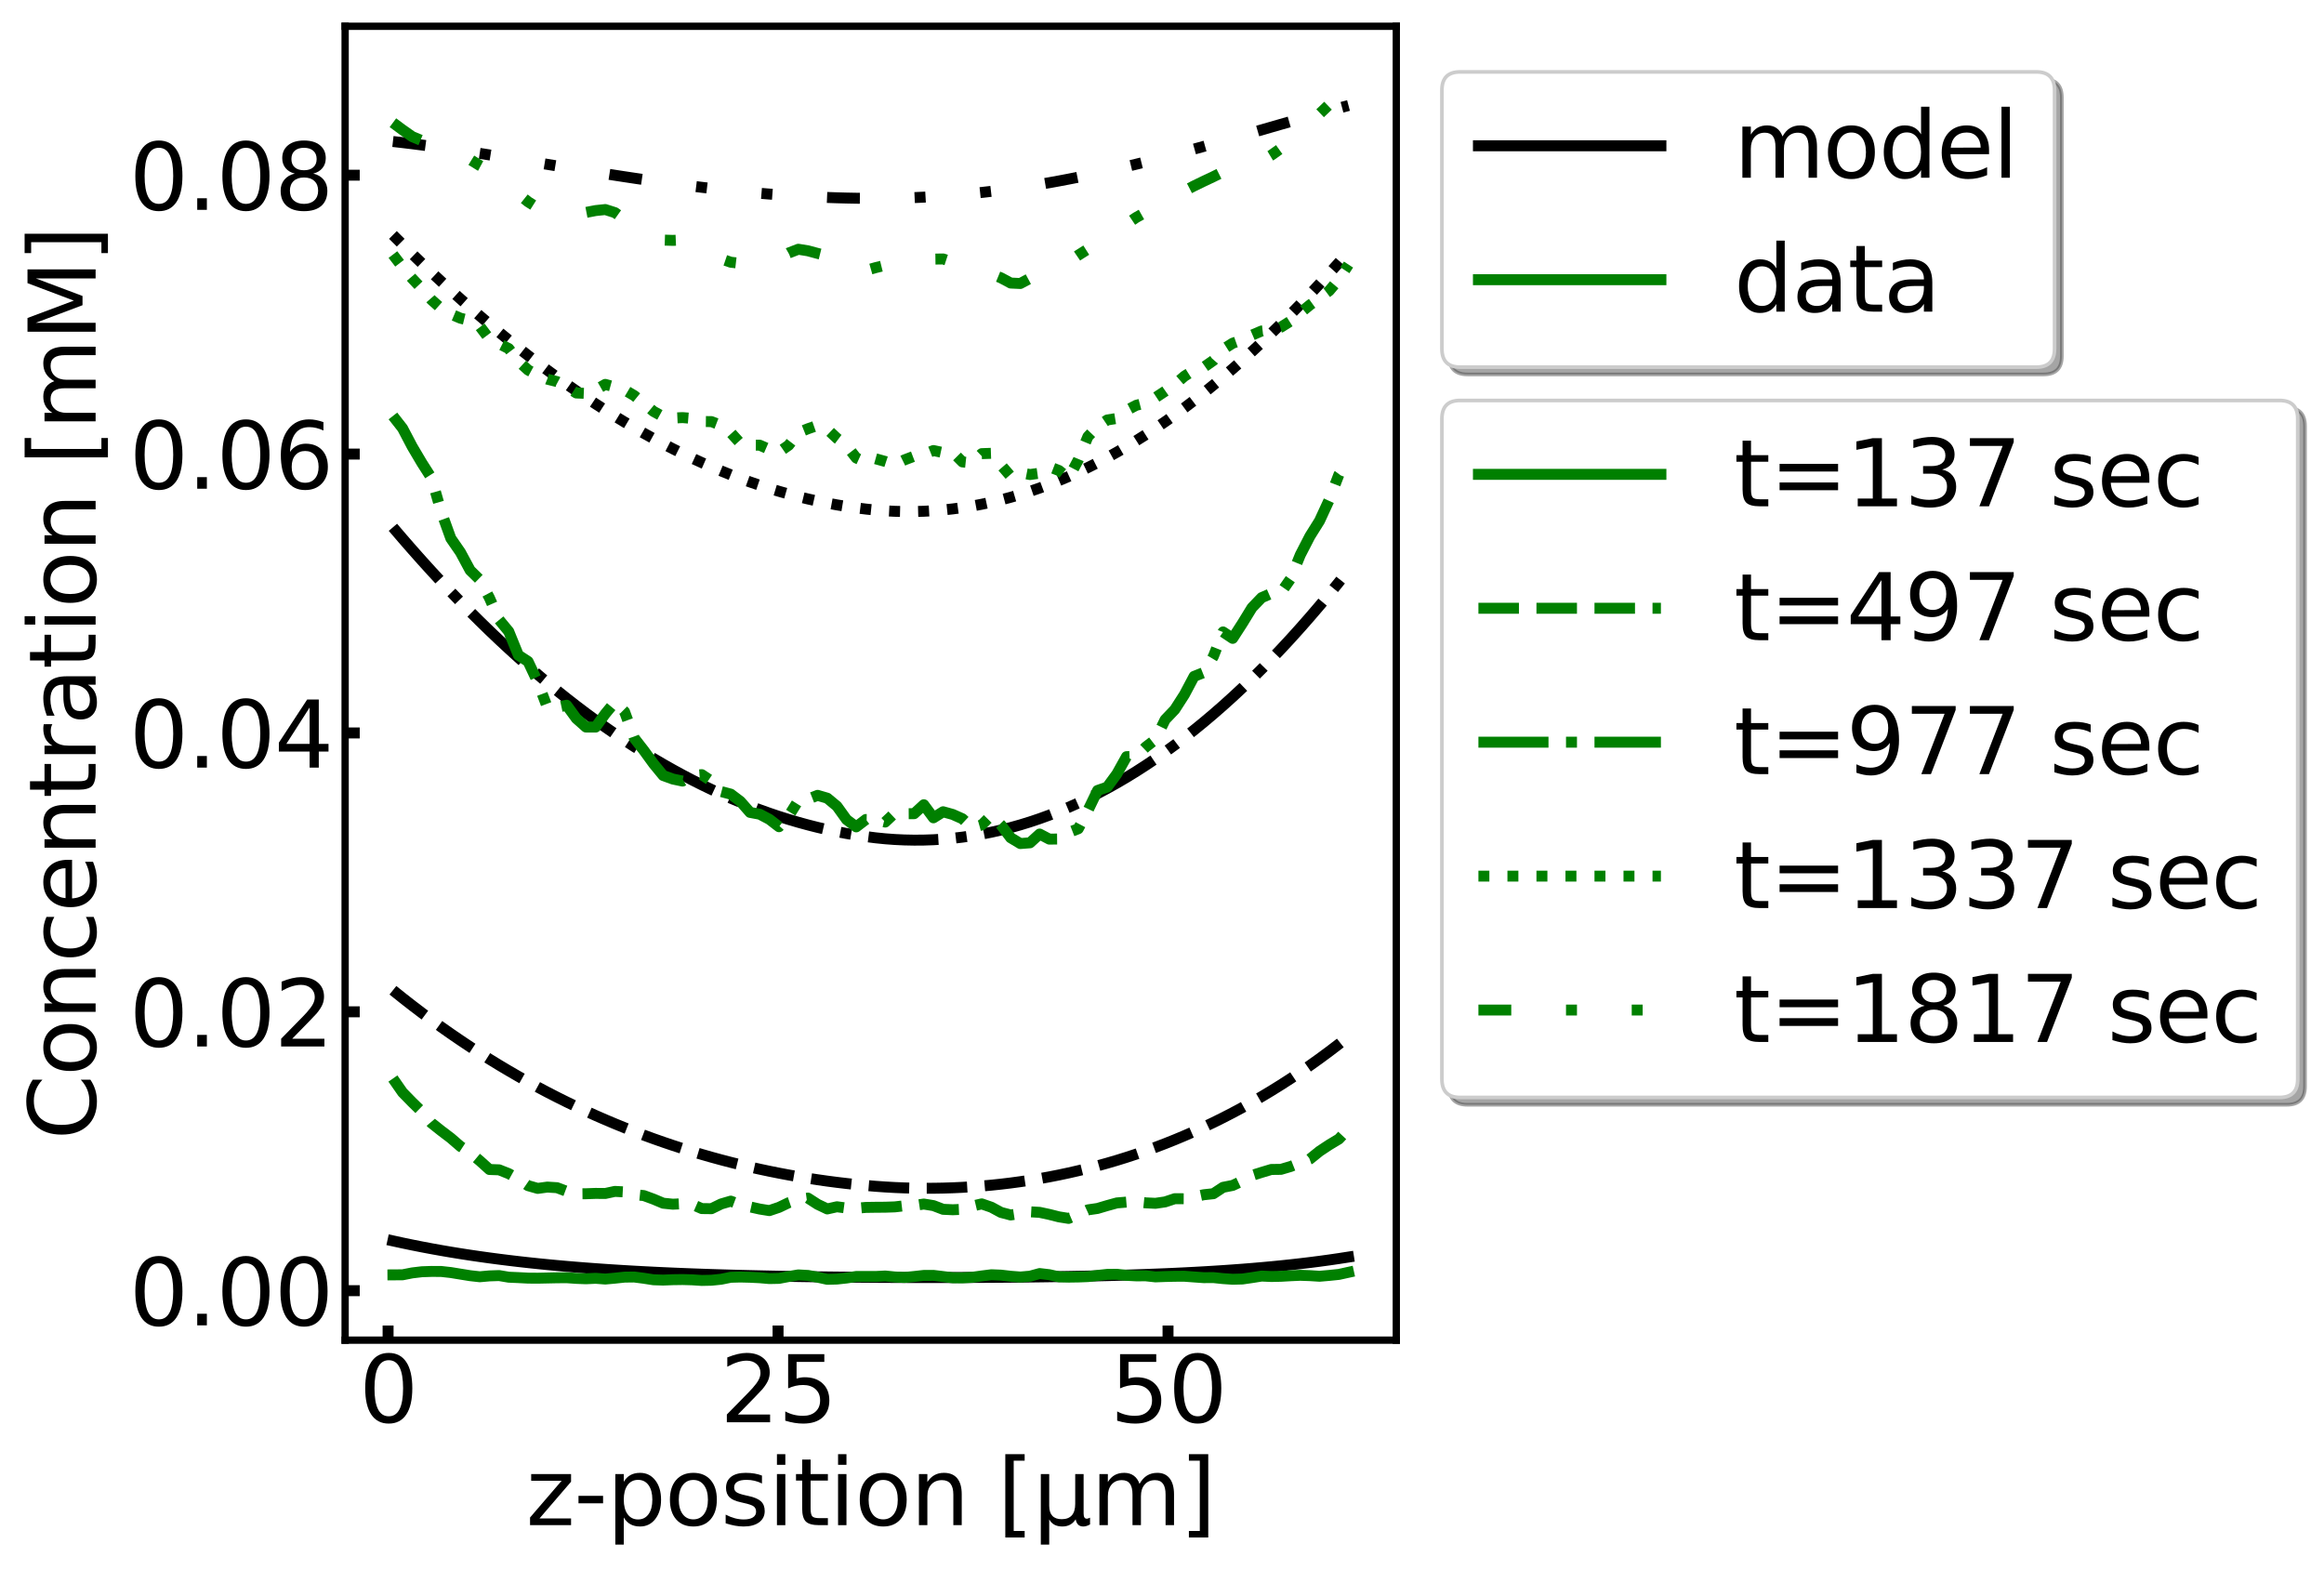 <?xml version="1.0" encoding="utf-8" standalone="no"?>
<!DOCTYPE svg PUBLIC "-//W3C//DTD SVG 1.1//EN"
  "http://www.w3.org/Graphics/SVG/1.1/DTD/svg11.dtd">
<svg xmlns:xlink="http://www.w3.org/1999/xlink" width="636.732pt" height="430.291pt" viewBox="0 0 636.732 430.291" xmlns="http://www.w3.org/2000/svg" version="1.1">
 <defs>
  <style type="text/css">*{stroke-linejoin: round; stroke-linecap: butt}</style>
 </defs>
 <g id="figure_1">
  <g id="patch_1">
   <path d="M 0 430.291 
L 636.732 430.291 
L 636.732 -0 
L 0 -0 
z
" style="fill: #ffffff"/>
  </g>
  <g id="axes_1">
   <g id="patch_2">
    <path d="M 94.559 367.2 
L 382.559 367.2 
L 382.559 7.2 
L 94.559 7.2 
z
" style="fill: #ffffff"/>
   </g>
   <g id="matplotlib.axis_1">
    <g id="xtick_1">
     <g id="line2d_1">
      <defs>
       <path id="m55964e51a4" d="M 0 0 
L 0 -4 
" style="stroke: #000000; stroke-width: 3"/>
      </defs>
      <g>
       <use xlink:href="#m55964e51a4" x="106.328" y="367.2" style="stroke: #000000; stroke-width: 3"/>
      </g>
     </g>
     <g id="text_1">
      <!-- 0 -->
      <g transform="translate(98.375 389.696)scale(0.25 -0.25)">
       <defs>
        <path id="DejaVuSans-30" d="M 2034 4250 
Q 1547 4250 1301 3770 
Q 1056 3291 1056 2328 
Q 1056 1369 1301 889 
Q 1547 409 2034 409 
Q 2525 409 2770 889 
Q 3016 1369 3016 2328 
Q 3016 3291 2770 3770 
Q 2525 4250 2034 4250 
z
M 2034 4750 
Q 2819 4750 3233 4129 
Q 3647 3509 3647 2328 
Q 3647 1150 3233 529 
Q 2819 -91 2034 -91 
Q 1250 -91 836 529 
Q 422 1150 422 2328 
Q 422 3509 836 4129 
Q 1250 4750 2034 4750 
z
" transform="scale(0.016)"/>
       </defs>
       <use xlink:href="#DejaVuSans-30"/>
      </g>
     </g>
    </g>
    <g id="xtick_2">
     <g id="line2d_2">
      <g>
       <use xlink:href="#m55964e51a4" x="213.173" y="367.2" style="stroke: #000000; stroke-width: 3"/>
      </g>
     </g>
     <g id="text_2">
      <!-- 25 -->
      <g transform="translate(197.267 389.696)scale(0.25 -0.25)">
       <defs>
        <path id="DejaVuSans-32" d="M 1228 531 
L 3431 531 
L 3431 0 
L 469 0 
L 469 531 
Q 828 903 1448 1529 
Q 2069 2156 2228 2338 
Q 2531 2678 2651 2914 
Q 2772 3150 2772 3378 
Q 2772 3750 2511 3984 
Q 2250 4219 1831 4219 
Q 1534 4219 1204 4116 
Q 875 4013 500 3803 
L 500 4441 
Q 881 4594 1212 4672 
Q 1544 4750 1819 4750 
Q 2544 4750 2975 4387 
Q 3406 4025 3406 3419 
Q 3406 3131 3298 2873 
Q 3191 2616 2906 2266 
Q 2828 2175 2409 1742 
Q 1991 1309 1228 531 
z
" transform="scale(0.016)"/>
        <path id="DejaVuSans-35" d="M 691 4666 
L 3169 4666 
L 3169 4134 
L 1269 4134 
L 1269 2991 
Q 1406 3038 1543 3061 
Q 1681 3084 1819 3084 
Q 2600 3084 3056 2656 
Q 3513 2228 3513 1497 
Q 3513 744 3044 326 
Q 2575 -91 1722 -91 
Q 1428 -91 1123 -41 
Q 819 9 494 109 
L 494 744 
Q 775 591 1075 516 
Q 1375 441 1709 441 
Q 2250 441 2565 725 
Q 2881 1009 2881 1497 
Q 2881 1984 2565 2268 
Q 2250 2553 1709 2553 
Q 1456 2553 1204 2497 
Q 953 2441 691 2322 
L 691 4666 
z
" transform="scale(0.016)"/>
       </defs>
       <use xlink:href="#DejaVuSans-32"/>
       <use xlink:href="#DejaVuSans-35" x="63.623"/>
      </g>
     </g>
    </g>
    <g id="xtick_3">
     <g id="line2d_3">
      <g>
       <use xlink:href="#m55964e51a4" x="320.018" y="367.2" style="stroke: #000000; stroke-width: 3"/>
      </g>
     </g>
     <g id="text_3">
      <!-- 50 -->
      <g transform="translate(304.112 389.696)scale(0.25 -0.25)">
       <use xlink:href="#DejaVuSans-35"/>
       <use xlink:href="#DejaVuSans-30" x="63.623"/>
      </g>
     </g>
    </g>
    <g id="text_4">
     <!-- z-position [μm] -->
     <g transform="translate(144.122 417.891)scale(0.25 -0.25)">
      <defs>
       <path id="DejaVuSans-7a" d="M 353 3500 
L 3084 3500 
L 3084 2975 
L 922 459 
L 3084 459 
L 3084 0 
L 275 0 
L 275 525 
L 2438 3041 
L 353 3041 
L 353 3500 
z
" transform="scale(0.016)"/>
       <path id="DejaVuSans-2d" d="M 313 2009 
L 1997 2009 
L 1997 1497 
L 313 1497 
L 313 2009 
z
" transform="scale(0.016)"/>
       <path id="DejaVuSans-70" d="M 1159 525 
L 1159 -1331 
L 581 -1331 
L 581 3500 
L 1159 3500 
L 1159 2969 
Q 1341 3281 1617 3432 
Q 1894 3584 2278 3584 
Q 2916 3584 3314 3078 
Q 3713 2572 3713 1747 
Q 3713 922 3314 415 
Q 2916 -91 2278 -91 
Q 1894 -91 1617 61 
Q 1341 213 1159 525 
z
M 3116 1747 
Q 3116 2381 2855 2742 
Q 2594 3103 2138 3103 
Q 1681 3103 1420 2742 
Q 1159 2381 1159 1747 
Q 1159 1113 1420 752 
Q 1681 391 2138 391 
Q 2594 391 2855 752 
Q 3116 1113 3116 1747 
z
" transform="scale(0.016)"/>
       <path id="DejaVuSans-6f" d="M 1959 3097 
Q 1497 3097 1228 2736 
Q 959 2375 959 1747 
Q 959 1119 1226 758 
Q 1494 397 1959 397 
Q 2419 397 2687 759 
Q 2956 1122 2956 1747 
Q 2956 2369 2687 2733 
Q 2419 3097 1959 3097 
z
M 1959 3584 
Q 2709 3584 3137 3096 
Q 3566 2609 3566 1747 
Q 3566 888 3137 398 
Q 2709 -91 1959 -91 
Q 1206 -91 779 398 
Q 353 888 353 1747 
Q 353 2609 779 3096 
Q 1206 3584 1959 3584 
z
" transform="scale(0.016)"/>
       <path id="DejaVuSans-73" d="M 2834 3397 
L 2834 2853 
Q 2591 2978 2328 3040 
Q 2066 3103 1784 3103 
Q 1356 3103 1142 2972 
Q 928 2841 928 2578 
Q 928 2378 1081 2264 
Q 1234 2150 1697 2047 
L 1894 2003 
Q 2506 1872 2764 1633 
Q 3022 1394 3022 966 
Q 3022 478 2636 193 
Q 2250 -91 1575 -91 
Q 1294 -91 989 -36 
Q 684 19 347 128 
L 347 722 
Q 666 556 975 473 
Q 1284 391 1588 391 
Q 1994 391 2212 530 
Q 2431 669 2431 922 
Q 2431 1156 2273 1281 
Q 2116 1406 1581 1522 
L 1381 1569 
Q 847 1681 609 1914 
Q 372 2147 372 2553 
Q 372 3047 722 3315 
Q 1072 3584 1716 3584 
Q 2034 3584 2315 3537 
Q 2597 3491 2834 3397 
z
" transform="scale(0.016)"/>
       <path id="DejaVuSans-69" d="M 603 3500 
L 1178 3500 
L 1178 0 
L 603 0 
L 603 3500 
z
M 603 4863 
L 1178 4863 
L 1178 4134 
L 603 4134 
L 603 4863 
z
" transform="scale(0.016)"/>
       <path id="DejaVuSans-74" d="M 1172 4494 
L 1172 3500 
L 2356 3500 
L 2356 3053 
L 1172 3053 
L 1172 1153 
Q 1172 725 1289 603 
Q 1406 481 1766 481 
L 2356 481 
L 2356 0 
L 1766 0 
Q 1100 0 847 248 
Q 594 497 594 1153 
L 594 3053 
L 172 3053 
L 172 3500 
L 594 3500 
L 594 4494 
L 1172 4494 
z
" transform="scale(0.016)"/>
       <path id="DejaVuSans-6e" d="M 3513 2113 
L 3513 0 
L 2938 0 
L 2938 2094 
Q 2938 2591 2744 2837 
Q 2550 3084 2163 3084 
Q 1697 3084 1428 2787 
Q 1159 2491 1159 1978 
L 1159 0 
L 581 0 
L 581 3500 
L 1159 3500 
L 1159 2956 
Q 1366 3272 1645 3428 
Q 1925 3584 2291 3584 
Q 2894 3584 3203 3211 
Q 3513 2838 3513 2113 
z
" transform="scale(0.016)"/>
       <path id="DejaVuSans-20" transform="scale(0.016)"/>
       <path id="DejaVuSans-5b" d="M 550 4863 
L 1875 4863 
L 1875 4416 
L 1125 4416 
L 1125 -397 
L 1875 -397 
L 1875 -844 
L 550 -844 
L 550 4863 
z
" transform="scale(0.016)"/>
       <path id="DejaVuSans-3bc" d="M 544 -1331 
L 544 3500 
L 1119 3500 
L 1119 1325 
Q 1119 872 1334 640 
Q 1550 409 1972 409 
Q 2434 409 2667 671 
Q 2900 934 2900 1459 
L 2900 3500 
L 3475 3500 
L 3475 806 
Q 3475 619 3529 530 
Q 3584 441 3700 441 
Q 3728 441 3778 458 
Q 3828 475 3916 513 
L 3916 50 
Q 3788 -22 3673 -56 
Q 3559 -91 3450 -91 
Q 3234 -91 3106 31 
Q 2978 153 2931 403 
Q 2775 156 2548 32 
Q 2322 -91 2016 -91 
Q 1697 -91 1473 31 
Q 1250 153 1119 397 
L 1119 -1331 
L 544 -1331 
z
" transform="scale(0.016)"/>
       <path id="DejaVuSans-6d" d="M 3328 2828 
Q 3544 3216 3844 3400 
Q 4144 3584 4550 3584 
Q 5097 3584 5394 3201 
Q 5691 2819 5691 2113 
L 5691 0 
L 5113 0 
L 5113 2094 
Q 5113 2597 4934 2840 
Q 4756 3084 4391 3084 
Q 3944 3084 3684 2787 
Q 3425 2491 3425 1978 
L 3425 0 
L 2847 0 
L 2847 2094 
Q 2847 2600 2669 2842 
Q 2491 3084 2119 3084 
Q 1678 3084 1418 2786 
Q 1159 2488 1159 1978 
L 1159 0 
L 581 0 
L 581 3500 
L 1159 3500 
L 1159 2956 
Q 1356 3278 1631 3431 
Q 1906 3584 2284 3584 
Q 2666 3584 2933 3390 
Q 3200 3197 3328 2828 
z
" transform="scale(0.016)"/>
       <path id="DejaVuSans-5d" d="M 1947 4863 
L 1947 -844 
L 622 -844 
L 622 -397 
L 1369 -397 
L 1369 4416 
L 622 4416 
L 622 4863 
L 1947 4863 
z
" transform="scale(0.016)"/>
      </defs>
      <use xlink:href="#DejaVuSans-7a"/>
      <use xlink:href="#DejaVuSans-2d" x="52.49"/>
      <use xlink:href="#DejaVuSans-70" x="88.574"/>
      <use xlink:href="#DejaVuSans-6f" x="152.051"/>
      <use xlink:href="#DejaVuSans-73" x="213.232"/>
      <use xlink:href="#DejaVuSans-69" x="265.332"/>
      <use xlink:href="#DejaVuSans-74" x="293.115"/>
      <use xlink:href="#DejaVuSans-69" x="332.324"/>
      <use xlink:href="#DejaVuSans-6f" x="360.107"/>
      <use xlink:href="#DejaVuSans-6e" x="421.289"/>
      <use xlink:href="#DejaVuSans-20" x="484.668"/>
      <use xlink:href="#DejaVuSans-5b" x="516.455"/>
      <use xlink:href="#DejaVuSans-3bc" x="555.469"/>
      <use xlink:href="#DejaVuSans-6d" x="619.092"/>
      <use xlink:href="#DejaVuSans-5d" x="716.504"/>
     </g>
    </g>
   </g>
   <g id="matplotlib.axis_2">
    <g id="ytick_1">
     <g id="line2d_4">
      <defs>
       <path id="ma6cd4a5283" d="M 0 0 
L 4 0 
" style="stroke: #000000; stroke-width: 3"/>
      </defs>
      <g>
       <use xlink:href="#ma6cd4a5283" x="94.559" y="353.643" style="stroke: #000000; stroke-width: 3"/>
      </g>
     </g>
     <g id="text_5">
      <!-- 0.00 -->
      <g transform="translate(35.395 363.141)scale(0.25 -0.25)">
       <defs>
        <path id="DejaVuSans-2e" d="M 684 794 
L 1344 794 
L 1344 0 
L 684 0 
L 684 794 
z
" transform="scale(0.016)"/>
       </defs>
       <use xlink:href="#DejaVuSans-30"/>
       <use xlink:href="#DejaVuSans-2e" x="63.623"/>
       <use xlink:href="#DejaVuSans-30" x="95.41"/>
       <use xlink:href="#DejaVuSans-30" x="159.033"/>
      </g>
     </g>
    </g>
    <g id="ytick_2">
     <g id="line2d_5">
      <g>
       <use xlink:href="#ma6cd4a5283" x="94.559" y="277.232" style="stroke: #000000; stroke-width: 3"/>
      </g>
     </g>
     <g id="text_6">
      <!-- 0.02 -->
      <g transform="translate(35.395 286.73)scale(0.25 -0.25)">
       <use xlink:href="#DejaVuSans-30"/>
       <use xlink:href="#DejaVuSans-2e" x="63.623"/>
       <use xlink:href="#DejaVuSans-30" x="95.41"/>
       <use xlink:href="#DejaVuSans-32" x="159.033"/>
      </g>
     </g>
    </g>
    <g id="ytick_3">
     <g id="line2d_6">
      <g>
       <use xlink:href="#ma6cd4a5283" x="94.559" y="200.821" style="stroke: #000000; stroke-width: 3"/>
      </g>
     </g>
     <g id="text_7">
      <!-- 0.04 -->
      <g transform="translate(35.395 210.32)scale(0.25 -0.25)">
       <defs>
        <path id="DejaVuSans-34" d="M 2419 4116 
L 825 1625 
L 2419 1625 
L 2419 4116 
z
M 2253 4666 
L 3047 4666 
L 3047 1625 
L 3713 1625 
L 3713 1100 
L 3047 1100 
L 3047 0 
L 2419 0 
L 2419 1100 
L 313 1100 
L 313 1709 
L 2253 4666 
z
" transform="scale(0.016)"/>
       </defs>
       <use xlink:href="#DejaVuSans-30"/>
       <use xlink:href="#DejaVuSans-2e" x="63.623"/>
       <use xlink:href="#DejaVuSans-30" x="95.41"/>
       <use xlink:href="#DejaVuSans-34" x="159.033"/>
      </g>
     </g>
    </g>
    <g id="ytick_4">
     <g id="line2d_7">
      <g>
       <use xlink:href="#ma6cd4a5283" x="94.559" y="124.411" style="stroke: #000000; stroke-width: 3"/>
      </g>
     </g>
     <g id="text_8">
      <!-- 0.06 -->
      <g transform="translate(35.395 133.909)scale(0.25 -0.25)">
       <defs>
        <path id="DejaVuSans-36" d="M 2113 2584 
Q 1688 2584 1439 2293 
Q 1191 2003 1191 1497 
Q 1191 994 1439 701 
Q 1688 409 2113 409 
Q 2538 409 2786 701 
Q 3034 994 3034 1497 
Q 3034 2003 2786 2293 
Q 2538 2584 2113 2584 
z
M 3366 4563 
L 3366 3988 
Q 3128 4100 2886 4159 
Q 2644 4219 2406 4219 
Q 1781 4219 1451 3797 
Q 1122 3375 1075 2522 
Q 1259 2794 1537 2939 
Q 1816 3084 2150 3084 
Q 2853 3084 3261 2657 
Q 3669 2231 3669 1497 
Q 3669 778 3244 343 
Q 2819 -91 2113 -91 
Q 1303 -91 875 529 
Q 447 1150 447 2328 
Q 447 3434 972 4092 
Q 1497 4750 2381 4750 
Q 2619 4750 2861 4703 
Q 3103 4656 3366 4563 
z
" transform="scale(0.016)"/>
       </defs>
       <use xlink:href="#DejaVuSans-30"/>
       <use xlink:href="#DejaVuSans-2e" x="63.623"/>
       <use xlink:href="#DejaVuSans-30" x="95.41"/>
       <use xlink:href="#DejaVuSans-36" x="159.033"/>
      </g>
     </g>
    </g>
    <g id="ytick_5">
     <g id="line2d_8">
      <g>
       <use xlink:href="#ma6cd4a5283" x="94.559" y="48" style="stroke: #000000; stroke-width: 3"/>
      </g>
     </g>
     <g id="text_9">
      <!-- 0.08 -->
      <g transform="translate(35.395 57.498)scale(0.25 -0.25)">
       <defs>
        <path id="DejaVuSans-38" d="M 2034 2216 
Q 1584 2216 1326 1975 
Q 1069 1734 1069 1313 
Q 1069 891 1326 650 
Q 1584 409 2034 409 
Q 2484 409 2743 651 
Q 3003 894 3003 1313 
Q 3003 1734 2745 1975 
Q 2488 2216 2034 2216 
z
M 1403 2484 
Q 997 2584 770 2862 
Q 544 3141 544 3541 
Q 544 4100 942 4425 
Q 1341 4750 2034 4750 
Q 2731 4750 3128 4425 
Q 3525 4100 3525 3541 
Q 3525 3141 3298 2862 
Q 3072 2584 2669 2484 
Q 3125 2378 3379 2068 
Q 3634 1759 3634 1313 
Q 3634 634 3220 271 
Q 2806 -91 2034 -91 
Q 1263 -91 848 271 
Q 434 634 434 1313 
Q 434 1759 690 2068 
Q 947 2378 1403 2484 
z
M 1172 3481 
Q 1172 3119 1398 2916 
Q 1625 2713 2034 2713 
Q 2441 2713 2670 2916 
Q 2900 3119 2900 3481 
Q 2900 3844 2670 4047 
Q 2441 4250 2034 4250 
Q 1625 4250 1398 4047 
Q 1172 3844 1172 3481 
z
" transform="scale(0.016)"/>
       </defs>
       <use xlink:href="#DejaVuSans-30"/>
       <use xlink:href="#DejaVuSans-2e" x="63.623"/>
       <use xlink:href="#DejaVuSans-30" x="95.41"/>
       <use xlink:href="#DejaVuSans-38" x="159.033"/>
      </g>
     </g>
    </g>
    <g id="text_10">
     <!-- Concentration [mM] -->
     <g transform="translate(26.196 312.315)rotate(-90)scale(0.25 -0.25)">
      <defs>
       <path id="DejaVuSans-43" d="M 4122 4306 
L 4122 3641 
Q 3803 3938 3442 4084 
Q 3081 4231 2675 4231 
Q 1875 4231 1450 3742 
Q 1025 3253 1025 2328 
Q 1025 1406 1450 917 
Q 1875 428 2675 428 
Q 3081 428 3442 575 
Q 3803 722 4122 1019 
L 4122 359 
Q 3791 134 3420 21 
Q 3050 -91 2638 -91 
Q 1578 -91 968 557 
Q 359 1206 359 2328 
Q 359 3453 968 4101 
Q 1578 4750 2638 4750 
Q 3056 4750 3426 4639 
Q 3797 4528 4122 4306 
z
" transform="scale(0.016)"/>
       <path id="DejaVuSans-63" d="M 3122 3366 
L 3122 2828 
Q 2878 2963 2633 3030 
Q 2388 3097 2138 3097 
Q 1578 3097 1268 2742 
Q 959 2388 959 1747 
Q 959 1106 1268 751 
Q 1578 397 2138 397 
Q 2388 397 2633 464 
Q 2878 531 3122 666 
L 3122 134 
Q 2881 22 2623 -34 
Q 2366 -91 2075 -91 
Q 1284 -91 818 406 
Q 353 903 353 1747 
Q 353 2603 823 3093 
Q 1294 3584 2113 3584 
Q 2378 3584 2631 3529 
Q 2884 3475 3122 3366 
z
" transform="scale(0.016)"/>
       <path id="DejaVuSans-65" d="M 3597 1894 
L 3597 1613 
L 953 1613 
Q 991 1019 1311 708 
Q 1631 397 2203 397 
Q 2534 397 2845 478 
Q 3156 559 3463 722 
L 3463 178 
Q 3153 47 2828 -22 
Q 2503 -91 2169 -91 
Q 1331 -91 842 396 
Q 353 884 353 1716 
Q 353 2575 817 3079 
Q 1281 3584 2069 3584 
Q 2775 3584 3186 3129 
Q 3597 2675 3597 1894 
z
M 3022 2063 
Q 3016 2534 2758 2815 
Q 2500 3097 2075 3097 
Q 1594 3097 1305 2825 
Q 1016 2553 972 2059 
L 3022 2063 
z
" transform="scale(0.016)"/>
       <path id="DejaVuSans-72" d="M 2631 2963 
Q 2534 3019 2420 3045 
Q 2306 3072 2169 3072 
Q 1681 3072 1420 2755 
Q 1159 2438 1159 1844 
L 1159 0 
L 581 0 
L 581 3500 
L 1159 3500 
L 1159 2956 
Q 1341 3275 1631 3429 
Q 1922 3584 2338 3584 
Q 2397 3584 2469 3576 
Q 2541 3569 2628 3553 
L 2631 2963 
z
" transform="scale(0.016)"/>
       <path id="DejaVuSans-61" d="M 2194 1759 
Q 1497 1759 1228 1600 
Q 959 1441 959 1056 
Q 959 750 1161 570 
Q 1363 391 1709 391 
Q 2188 391 2477 730 
Q 2766 1069 2766 1631 
L 2766 1759 
L 2194 1759 
z
M 3341 1997 
L 3341 0 
L 2766 0 
L 2766 531 
Q 2569 213 2275 61 
Q 1981 -91 1556 -91 
Q 1019 -91 701 211 
Q 384 513 384 1019 
Q 384 1609 779 1909 
Q 1175 2209 1959 2209 
L 2766 2209 
L 2766 2266 
Q 2766 2663 2505 2880 
Q 2244 3097 1772 3097 
Q 1472 3097 1187 3025 
Q 903 2953 641 2809 
L 641 3341 
Q 956 3463 1253 3523 
Q 1550 3584 1831 3584 
Q 2591 3584 2966 3190 
Q 3341 2797 3341 1997 
z
" transform="scale(0.016)"/>
       <path id="DejaVuSans-4d" d="M 628 4666 
L 1569 4666 
L 2759 1491 
L 3956 4666 
L 4897 4666 
L 4897 0 
L 4281 0 
L 4281 4097 
L 3078 897 
L 2444 897 
L 1241 4097 
L 1241 0 
L 628 0 
L 628 4666 
z
" transform="scale(0.016)"/>
      </defs>
      <use xlink:href="#DejaVuSans-43"/>
      <use xlink:href="#DejaVuSans-6f" x="69.824"/>
      <use xlink:href="#DejaVuSans-6e" x="131.006"/>
      <use xlink:href="#DejaVuSans-63" x="194.385"/>
      <use xlink:href="#DejaVuSans-65" x="249.365"/>
      <use xlink:href="#DejaVuSans-6e" x="310.889"/>
      <use xlink:href="#DejaVuSans-74" x="374.268"/>
      <use xlink:href="#DejaVuSans-72" x="413.477"/>
      <use xlink:href="#DejaVuSans-61" x="454.59"/>
      <use xlink:href="#DejaVuSans-74" x="515.869"/>
      <use xlink:href="#DejaVuSans-69" x="555.078"/>
      <use xlink:href="#DejaVuSans-6f" x="582.861"/>
      <use xlink:href="#DejaVuSans-6e" x="644.043"/>
      <use xlink:href="#DejaVuSans-20" x="707.422"/>
      <use xlink:href="#DejaVuSans-5b" x="739.209"/>
      <use xlink:href="#DejaVuSans-6d" x="778.223"/>
      <use xlink:href="#DejaVuSans-4d" x="875.635"/>
      <use xlink:href="#DejaVuSans-5d" x="961.914"/>
     </g>
    </g>
   </g>
   <g id="line2d_9">
    <path d="M 107.65 339.998 
L 110.295 340.574 
L 112.94 341.124 
L 115.584 341.648 
L 118.229 342.147 
L 120.873 342.622 
L 123.518 343.074 
L 126.163 343.504 
L 128.807 343.912 
L 131.452 344.299 
L 134.097 344.667 
L 136.741 345.015 
L 139.386 345.346 
L 142.03 345.659 
L 144.675 345.955 
L 147.32 346.235 
L 149.964 346.499 
L 152.609 346.749 
L 155.254 346.985 
L 157.898 347.207 
L 160.543 347.417 
L 163.187 347.614 
L 165.832 347.8 
L 168.477 347.974 
L 171.121 348.138 
L 173.766 348.291 
L 176.411 348.435 
L 179.055 348.57 
L 181.7 348.697 
L 184.344 348.815 
L 186.989 348.925 
L 189.634 349.028 
L 192.278 349.123 
L 194.923 349.212 
L 197.568 349.295 
L 200.212 349.372 
L 202.857 349.443 
L 205.502 349.509 
L 208.146 349.57 
L 210.791 349.626 
L 213.435 349.678 
L 216.08 349.725 
L 218.725 349.769 
L 221.369 349.808 
L 224.014 349.844 
L 226.659 349.877 
L 229.303 349.907 
L 231.948 349.933 
L 234.592 349.957 
L 237.237 349.978 
L 239.882 349.997 
L 242.526 350.012 
L 245.171 350.024 
L 247.816 350.033 
L 250.46 350.04 
L 253.105 350.043 
L 255.749 350.044 
L 258.394 350.042 
L 261.039 350.038 
L 263.683 350.03 
L 266.328 350.02 
L 268.973 350.007 
L 271.617 349.991 
L 274.262 349.973 
L 276.906 349.951 
L 279.551 349.926 
L 282.196 349.897 
L 284.84 349.865 
L 287.485 349.829 
L 290.13 349.789 
L 292.774 349.744 
L 295.419 349.695 
L 298.064 349.641 
L 300.708 349.582 
L 303.353 349.518 
L 305.997 349.447 
L 308.642 349.37 
L 311.287 349.286 
L 313.931 349.195 
L 316.576 349.096 
L 319.221 348.989 
L 321.865 348.873 
L 324.51 348.747 
L 327.154 348.611 
L 329.799 348.465 
L 332.444 348.307 
L 335.088 348.137 
L 337.733 347.954 
L 340.378 347.758 
L 343.022 347.547 
L 345.667 347.32 
L 348.311 347.078 
L 350.956 346.818 
L 353.601 346.54 
L 356.245 346.243 
L 358.89 345.926 
L 361.535 345.587 
L 364.179 345.226 
L 366.824 344.841 
L 369.468 344.431 
" clip-path="url(#p5b2c8a9bda)" style="fill: none; stroke: #000000; stroke-width: 3; stroke-linecap: square"/>
   </g>
   <g id="line2d_10">
    <path d="M 107.65 349.31 
L 110.295 349.292 
L 112.94 348.77 
L 115.584 348.457 
L 118.229 348.366 
L 120.873 348.377 
L 123.518 348.673 
L 126.163 349.106 
L 128.807 349.533 
L 131.452 349.829 
L 134.097 349.592 
L 136.741 349.503 
L 139.386 349.949 
L 142.03 350.062 
L 144.675 350.2 
L 147.32 350.222 
L 149.964 350.166 
L 152.609 350.109 
L 155.254 350.089 
L 157.898 350.272 
L 160.543 350.376 
L 163.187 350.249 
L 165.832 350.451 
L 168.477 350.213 
L 171.121 349.928 
L 173.766 349.896 
L 176.411 350.241 
L 179.055 350.652 
L 181.7 350.738 
L 184.344 350.63 
L 186.989 350.592 
L 189.634 350.664 
L 192.278 350.836 
L 194.923 350.781 
L 197.568 350.508 
L 200.212 349.969 
L 202.857 349.9 
L 205.502 349.965 
L 208.146 350.093 
L 210.791 350.324 
L 213.435 350.27 
L 216.08 349.769 
L 218.725 349.323 
L 221.369 349.468 
L 224.014 349.947 
L 226.659 350.527 
L 229.303 350.454 
L 231.948 350.166 
L 234.592 349.752 
L 237.237 349.758 
L 239.882 349.757 
L 242.526 349.623 
L 245.171 349.886 
L 247.816 350.021 
L 250.46 349.76 
L 253.105 349.466 
L 255.749 349.455 
L 258.394 349.776 
L 261.039 350.107 
L 263.683 350.132 
L 266.328 349.979 
L 268.973 349.612 
L 271.617 349.28 
L 274.262 349.385 
L 276.906 349.693 
L 279.551 349.898 
L 282.196 349.676 
L 284.84 348.952 
L 287.485 349.26 
L 290.13 349.851 
L 292.774 349.921 
L 295.419 349.886 
L 298.064 349.784 
L 300.708 349.465 
L 303.353 349.18 
L 305.997 349.153 
L 308.642 349.443 
L 311.287 349.581 
L 313.931 349.573 
L 316.576 349.861 
L 319.221 349.761 
L 321.865 349.697 
L 324.51 349.687 
L 327.154 349.883 
L 329.799 350.072 
L 332.444 350.055 
L 335.088 350.333 
L 337.733 350.512 
L 340.378 350.441 
L 343.022 350.059 
L 345.667 349.641 
L 348.311 349.759 
L 350.956 349.702 
L 353.601 349.551 
L 356.245 349.431 
L 358.89 349.522 
L 361.535 349.69 
L 364.179 349.46 
L 366.824 349.189 
L 369.468 348.605 
" clip-path="url(#p5b2c8a9bda)" style="fill: none; stroke: #008000; stroke-width: 3; stroke-linecap: square"/>
   </g>
   <g id="line2d_11">
    <path d="M 107.65 271.327 
L 110.295 273.445 
L 112.94 275.51 
L 115.584 277.522 
L 118.229 279.483 
L 120.873 281.393 
L 123.518 283.253 
L 126.163 285.063 
L 128.807 286.826 
L 131.452 288.54 
L 134.097 290.208 
L 136.741 291.829 
L 139.386 293.404 
L 142.03 294.935 
L 144.675 296.421 
L 147.32 297.864 
L 149.964 299.264 
L 152.609 300.622 
L 155.254 301.938 
L 157.898 303.213 
L 160.543 304.448 
L 163.187 305.643 
L 165.832 306.798 
L 168.477 307.915 
L 171.121 308.994 
L 173.766 310.035 
L 176.411 311.038 
L 179.055 312.006 
L 181.7 312.937 
L 184.344 313.832 
L 186.989 314.692 
L 189.634 315.517 
L 192.278 316.308 
L 194.923 317.065 
L 197.568 317.788 
L 200.212 318.478 
L 202.857 319.135 
L 205.502 319.759 
L 208.146 320.352 
L 210.791 320.912 
L 213.435 321.441 
L 216.08 321.938 
L 218.725 322.404 
L 221.369 322.84 
L 224.014 323.245 
L 226.659 323.619 
L 229.303 323.963 
L 231.948 324.277 
L 234.592 324.561 
L 237.237 324.815 
L 239.882 325.04 
L 242.526 325.226 
L 245.171 325.374 
L 247.816 325.483 
L 250.46 325.553 
L 253.105 325.585 
L 255.749 325.579 
L 258.394 325.534 
L 261.039 325.45 
L 263.683 325.328 
L 266.328 325.167 
L 268.973 324.968 
L 271.617 324.729 
L 274.262 324.451 
L 276.906 324.133 
L 279.551 323.775 
L 282.196 323.377 
L 284.84 322.939 
L 287.485 322.46 
L 290.13 321.939 
L 292.774 321.377 
L 295.419 320.773 
L 298.064 320.126 
L 300.708 319.436 
L 303.353 318.702 
L 305.997 317.924 
L 308.642 317.101 
L 311.287 316.233 
L 313.931 315.318 
L 316.576 314.357 
L 319.221 313.348 
L 321.865 312.291 
L 324.51 311.185 
L 327.154 310.029 
L 329.799 308.823 
L 332.444 307.565 
L 335.088 306.254 
L 337.733 304.89 
L 340.378 303.472 
L 343.022 301.999 
L 345.667 300.469 
L 348.311 298.883 
L 350.956 297.238 
L 353.601 295.533 
L 356.245 293.768 
L 358.89 291.942 
L 361.535 290.053 
L 364.179 288.1 
L 366.824 286.083 
L 369.468 283.998 
" clip-path="url(#p5b2c8a9bda)" style="fill: none; stroke-dasharray: 11.1,4.8; stroke-dashoffset: 0; stroke: #000000; stroke-width: 3"/>
   </g>
   <g id="line2d_12">
    <path d="M 107.65 295.513 
L 110.295 299.315 
L 112.94 302.023 
L 115.584 304.607 
L 118.229 307.724 
L 120.873 309.826 
L 123.518 311.834 
L 126.163 314.12 
L 128.807 315.847 
L 131.452 318.053 
L 134.097 320.439 
L 136.741 320.529 
L 139.386 321.575 
L 142.03 323.04 
L 144.675 324.864 
L 147.32 325.62 
L 149.964 325.26 
L 152.609 325.424 
L 155.254 326.421 
L 157.898 327.106 
L 160.543 327.08 
L 163.187 326.987 
L 165.832 327.01 
L 168.477 326.438 
L 171.121 326.581 
L 173.766 327.315 
L 176.411 327.591 
L 179.055 328.563 
L 181.7 329.675 
L 184.344 329.946 
L 186.989 329.827 
L 189.634 329.991 
L 192.278 331.146 
L 194.923 331.179 
L 197.568 329.886 
L 200.212 329.108 
L 202.857 330.095 
L 205.502 330.683 
L 208.146 331.276 
L 210.791 331.703 
L 213.435 330.811 
L 216.08 329.542 
L 218.725 328.641 
L 221.369 328.278 
L 224.014 329.984 
L 226.659 331.246 
L 229.303 330.652 
L 231.948 331.005 
L 234.592 331.06 
L 237.237 330.83 
L 239.882 330.79 
L 242.526 330.772 
L 245.171 330.682 
L 247.816 330.371 
L 250.46 330.3 
L 253.105 329.907 
L 255.749 330.336 
L 258.394 331.348 
L 261.039 331.468 
L 263.683 331.356 
L 266.328 330.48 
L 268.973 329.859 
L 271.617 330.776 
L 274.262 332.203 
L 276.906 332.899 
L 279.551 332.494 
L 282.196 332.032 
L 284.84 332.18 
L 287.485 332.747 
L 290.13 333.416 
L 292.774 333.841 
L 295.419 332.709 
L 298.064 331.5 
L 300.708 331.114 
L 303.353 330.328 
L 305.997 329.6 
L 308.642 329.374 
L 311.287 329.313 
L 313.931 329.582 
L 316.576 329.706 
L 319.221 329.318 
L 321.865 328.44 
L 324.51 328.452 
L 327.154 327.923 
L 329.799 327.357 
L 332.444 327.07 
L 335.088 325.323 
L 337.733 324.802 
L 340.378 323.569 
L 343.022 322.06 
L 345.667 321.227 
L 348.311 320.432 
L 350.956 320.4 
L 353.601 319.619 
L 356.245 318.571 
L 358.89 317.568 
L 361.535 315.43 
L 364.179 313.68 
L 366.824 312.092 
L 369.468 309.266 
" clip-path="url(#p5b2c8a9bda)" style="fill: none; stroke-dasharray: 11.1,4.8; stroke-dashoffset: 0; stroke: #008000; stroke-width: 3"/>
   </g>
   <g id="line2d_13">
    <path d="M 107.65 144.476 
L 110.295 147.569 
L 112.94 150.604 
L 115.584 153.581 
L 118.229 156.501 
L 120.873 159.362 
L 123.518 162.166 
L 126.163 164.912 
L 128.807 167.6 
L 131.452 170.231 
L 134.097 172.804 
L 136.741 175.32 
L 139.386 177.778 
L 142.03 180.179 
L 144.675 182.523 
L 147.32 184.81 
L 149.964 187.04 
L 152.609 189.213 
L 155.254 191.329 
L 157.898 193.388 
L 160.543 195.391 
L 163.187 197.337 
L 165.832 199.227 
L 168.477 201.061 
L 171.121 202.838 
L 173.766 204.559 
L 176.411 206.225 
L 179.055 207.834 
L 181.7 209.387 
L 184.344 210.884 
L 186.989 212.326 
L 189.634 213.712 
L 192.278 215.043 
L 194.923 216.318 
L 197.568 217.538 
L 200.212 218.702 
L 202.857 219.811 
L 205.502 220.864 
L 208.146 221.863 
L 210.791 222.807 
L 213.435 223.695 
L 216.08 224.528 
L 218.725 225.307 
L 221.369 226.03 
L 224.014 226.699 
L 226.659 227.312 
L 229.303 227.871 
L 231.948 228.375 
L 234.592 228.824 
L 237.237 229.218 
L 239.882 229.558 
L 242.526 229.826 
L 245.171 230.021 
L 247.816 230.145 
L 250.46 230.198 
L 253.105 230.178 
L 255.749 230.086 
L 258.394 229.923 
L 261.039 229.687 
L 263.683 229.379 
L 266.328 229 
L 268.973 228.547 
L 271.617 228.023 
L 274.262 227.426 
L 276.906 226.756 
L 279.551 226.014 
L 282.196 225.198 
L 284.84 224.31 
L 287.485 223.349 
L 290.13 222.314 
L 292.774 221.206 
L 295.419 220.024 
L 298.064 218.769 
L 300.708 217.44 
L 303.353 216.036 
L 305.997 214.558 
L 308.642 213.006 
L 311.287 211.379 
L 313.931 209.676 
L 316.576 207.899 
L 319.221 206.046 
L 321.865 204.118 
L 324.51 202.114 
L 327.154 200.034 
L 329.799 197.877 
L 332.444 195.644 
L 335.088 193.334 
L 337.733 190.947 
L 340.378 188.483 
L 343.022 185.942 
L 345.667 183.322 
L 348.311 180.625 
L 350.956 177.85 
L 353.601 174.996 
L 356.245 172.063 
L 358.89 169.052 
L 361.535 165.961 
L 364.179 162.791 
L 366.824 159.542 
L 369.468 156.212 
" clip-path="url(#p5b2c8a9bda)" style="fill: none; stroke-dasharray: 19.2,4.8,3,4.8; stroke-dashoffset: 0; stroke: #000000; stroke-width: 3"/>
   </g>
   <g id="line2d_14">
    <path d="M 107.65 113.971 
L 110.295 117.343 
L 112.94 122.38 
L 115.584 126.848 
L 118.229 130.987 
L 120.873 140.176 
L 123.518 147.512 
L 126.163 151.342 
L 128.807 156.252 
L 131.452 158.845 
L 134.097 163.815 
L 136.741 169.822 
L 139.386 173.025 
L 142.03 179.525 
L 144.675 181.241 
L 147.32 186.846 
L 149.964 193.806 
L 152.609 193.803 
L 155.254 193.235 
L 157.898 196.858 
L 160.543 199.207 
L 163.187 199.22 
L 165.832 195.575 
L 168.477 192.381 
L 171.121 195.007 
L 173.766 202.227 
L 176.411 205.63 
L 179.055 209.27 
L 181.7 212.486 
L 184.344 213.448 
L 186.989 214.011 
L 189.634 212.459 
L 192.278 212.257 
L 194.923 214.024 
L 197.568 216.885 
L 200.212 217.587 
L 202.857 219.588 
L 205.502 222.598 
L 208.146 223.091 
L 210.791 224.483 
L 213.435 226.518 
L 216.08 223.58 
L 218.725 219.358 
L 221.369 218.962 
L 224.014 217.924 
L 226.659 218.698 
L 229.303 220.894 
L 231.948 224.569 
L 234.592 226.56 
L 237.237 224.535 
L 239.882 224.578 
L 242.526 225.239 
L 245.171 222.746 
L 247.816 222.961 
L 250.46 222.946 
L 253.105 220.499 
L 255.749 224.078 
L 258.394 222.419 
L 261.039 223.161 
L 263.683 224.339 
L 266.328 226.788 
L 268.973 226.042 
L 271.617 223.373 
L 274.262 226.055 
L 276.906 229.54 
L 279.551 231.13 
L 282.196 230.926 
L 284.84 228.526 
L 287.485 229.915 
L 290.13 229.888 
L 292.774 228.104 
L 295.419 227.076 
L 298.064 222.073 
L 300.708 216.59 
L 303.353 215.668 
L 305.997 212.062 
L 308.642 207.326 
L 311.287 207.215 
L 313.931 204.663 
L 316.576 202.624 
L 319.221 197.199 
L 321.865 194.425 
L 324.51 190.31 
L 327.154 185.328 
L 329.799 184.276 
L 332.444 179.843 
L 335.088 173.148 
L 337.733 174.911 
L 340.378 170.813 
L 343.022 166.503 
L 345.667 163.754 
L 348.311 162.602 
L 350.956 162.388 
L 353.601 158.583 
L 356.245 152.058 
L 358.89 146.923 
L 361.535 142.693 
L 364.179 136.964 
L 366.824 130.061 
L 369.468 126.487 
" clip-path="url(#p5b2c8a9bda)" style="fill: none; stroke-dasharray: 19.2,4.8,3,4.8; stroke-dashoffset: 0; stroke: #008000; stroke-width: 3"/>
   </g>
   <g id="line2d_15">
    <path d="M 107.65 64.381 
L 110.295 67.004 
L 112.94 69.589 
L 115.584 72.135 
L 118.229 74.641 
L 120.873 77.106 
L 123.518 79.531 
L 126.163 81.914 
L 128.807 84.255 
L 131.452 86.554 
L 134.097 88.81 
L 136.741 91.023 
L 139.386 93.192 
L 142.03 95.316 
L 144.675 97.395 
L 147.32 99.43 
L 149.964 101.419 
L 152.609 103.361 
L 155.254 105.258 
L 157.898 107.108 
L 160.543 108.91 
L 163.187 110.665 
L 165.832 112.373 
L 168.477 114.032 
L 171.121 115.643 
L 173.766 117.205 
L 176.411 118.718 
L 179.055 120.182 
L 181.7 121.597 
L 184.344 122.961 
L 186.989 124.276 
L 189.634 125.54 
L 192.278 126.754 
L 194.923 127.917 
L 197.568 129.029 
L 200.212 130.09 
L 202.857 131.1 
L 205.502 132.058 
L 208.146 132.964 
L 210.791 133.819 
L 213.435 134.621 
L 216.08 135.372 
L 218.725 136.07 
L 221.369 136.715 
L 224.014 137.308 
L 226.659 137.848 
L 229.303 138.336 
L 231.948 138.77 
L 234.592 139.152 
L 237.237 139.48 
L 239.882 139.756 
L 242.526 139.961 
L 245.171 140.097 
L 247.816 140.162 
L 250.46 140.158 
L 253.105 140.083 
L 255.749 139.939 
L 258.394 139.724 
L 261.039 139.439 
L 263.683 139.084 
L 266.328 138.659 
L 268.973 138.164 
L 271.617 137.598 
L 274.262 136.963 
L 276.906 136.257 
L 279.551 135.482 
L 282.196 134.636 
L 284.84 133.721 
L 287.485 132.737 
L 290.13 131.682 
L 292.774 130.559 
L 295.419 129.366 
L 298.064 128.104 
L 300.708 126.773 
L 303.353 125.374 
L 305.997 123.905 
L 308.642 122.369 
L 311.287 120.765 
L 313.931 119.093 
L 316.576 117.353 
L 319.221 115.546 
L 321.865 113.672 
L 324.51 111.732 
L 327.154 109.725 
L 329.799 107.652 
L 332.444 105.514 
L 335.088 103.311 
L 337.733 101.043 
L 340.378 98.711 
L 343.022 96.315 
L 345.667 93.856 
L 348.311 91.333 
L 350.956 88.749 
L 353.601 86.103 
L 356.245 83.396 
L 358.89 80.628 
L 361.535 77.801 
L 364.179 74.914 
L 366.824 71.969 
L 369.468 68.965 
" clip-path="url(#p5b2c8a9bda)" style="fill: none; stroke-dasharray: 3,4.95; stroke-dashoffset: 0; stroke: #000000; stroke-width: 3"/>
   </g>
   <g id="line2d_16">
    <path d="M 107.65 69.752 
L 110.295 73.204 
L 112.94 76.323 
L 115.584 79.119 
L 118.229 82.17 
L 120.873 84.525 
L 123.518 86.071 
L 126.163 87.19 
L 128.807 87.831 
L 131.452 89.404 
L 134.097 92.91 
L 136.741 94.178 
L 139.386 95.512 
L 142.03 98.972 
L 144.675 101.375 
L 147.32 102.81 
L 149.964 103.895 
L 152.609 104.554 
L 155.254 105.968 
L 157.898 107.676 
L 160.543 107.782 
L 163.187 106.833 
L 165.832 105.322 
L 168.477 106.048 
L 171.121 106.826 
L 173.766 108.395 
L 176.411 110.532 
L 179.055 112.725 
L 181.7 114.174 
L 184.344 114.55 
L 186.989 114.421 
L 189.634 114.632 
L 192.278 115.492 
L 194.923 115.522 
L 197.568 116.538 
L 200.212 118.556 
L 202.857 121.476 
L 205.502 121.966 
L 208.146 121.978 
L 210.791 123.13 
L 213.435 123.84 
L 216.08 122.002 
L 218.725 118.537 
L 221.369 117.474 
L 224.014 116.548 
L 226.659 117.587 
L 229.303 120.089 
L 231.948 122.081 
L 234.592 125.477 
L 237.237 126.684 
L 239.882 125.695 
L 242.526 126.435 
L 245.171 127.307 
L 247.816 126.004 
L 250.46 124.997 
L 253.105 124.506 
L 255.749 123.446 
L 258.394 124.013 
L 261.039 123.895 
L 263.683 126.559 
L 266.328 126.836 
L 268.973 124.299 
L 271.617 124.208 
L 274.262 127.441 
L 276.906 130.49 
L 279.551 129.513 
L 282.196 130.021 
L 284.84 129.654 
L 287.485 127.893 
L 290.13 128.916 
L 292.774 131.009 
L 295.419 126.021 
L 298.064 119.632 
L 300.708 116.846 
L 303.353 115.072 
L 305.997 114.644 
L 308.642 112.451 
L 311.287 111.057 
L 313.931 110.373 
L 316.576 108.944 
L 319.221 107.198 
L 321.865 105.354 
L 324.51 103.078 
L 327.154 101.394 
L 329.799 100.622 
L 332.444 98.768 
L 335.088 95.708 
L 337.733 94.045 
L 340.378 93.12 
L 343.022 91.819 
L 345.667 90.686 
L 348.311 90.392 
L 350.956 89.636 
L 353.601 87.964 
L 356.245 85.737 
L 358.89 83.562 
L 361.535 81.646 
L 364.179 79.665 
L 366.824 76.523 
L 369.468 72.491 
" clip-path="url(#p5b2c8a9bda)" style="fill: none; stroke-dasharray: 3,4.95; stroke-dashoffset: 0; stroke: #008000; stroke-width: 3"/>
   </g>
   <g id="line2d_17">
    <path d="M 107.65 38.772 
L 110.295 39.073 
L 112.94 39.393 
L 115.584 39.73 
L 118.229 40.082 
L 120.873 40.448 
L 123.518 40.827 
L 126.163 41.218 
L 128.807 41.618 
L 131.452 42.027 
L 134.097 42.444 
L 136.741 42.866 
L 139.386 43.294 
L 142.03 43.726 
L 144.675 44.16 
L 147.32 44.596 
L 149.964 45.033 
L 152.609 45.469 
L 155.254 45.903 
L 157.898 46.335 
L 160.543 46.764 
L 163.187 47.188 
L 165.832 47.607 
L 168.477 48.02 
L 171.121 48.425 
L 173.766 48.823 
L 176.411 49.212 
L 179.055 49.592 
L 181.7 49.961 
L 184.344 50.32 
L 186.989 50.667 
L 189.634 51.002 
L 192.278 51.325 
L 194.923 51.633 
L 197.568 51.928 
L 200.212 52.208 
L 202.857 52.473 
L 205.502 52.723 
L 208.146 52.956 
L 210.791 53.173 
L 213.435 53.372 
L 216.08 53.555 
L 218.725 53.72 
L 221.369 53.866 
L 224.014 53.994 
L 226.659 54.104 
L 229.303 54.194 
L 231.948 54.265 
L 234.592 54.316 
L 237.237 54.348 
L 239.882 54.36 
L 242.526 54.345 
L 245.171 54.304 
L 247.816 54.236 
L 250.46 54.142 
L 253.105 54.021 
L 255.749 53.873 
L 258.394 53.698 
L 261.039 53.496 
L 263.683 53.268 
L 266.328 53.014 
L 268.973 52.733 
L 271.617 52.426 
L 274.262 52.094 
L 276.906 51.736 
L 279.551 51.353 
L 282.196 50.946 
L 284.84 50.514 
L 287.485 50.059 
L 290.13 49.58 
L 292.774 49.079 
L 295.419 48.556 
L 298.064 48.011 
L 300.708 47.446 
L 303.353 46.861 
L 305.997 46.257 
L 308.642 45.635 
L 311.287 44.995 
L 313.931 44.339 
L 316.576 43.667 
L 319.221 42.981 
L 321.865 42.282 
L 324.51 41.57 
L 327.154 40.848 
L 329.799 40.115 
L 332.444 39.373 
L 335.088 38.625 
L 337.733 37.87 
L 340.378 37.111 
L 343.022 36.349 
L 345.667 35.585 
L 348.311 34.821 
L 350.956 34.058 
L 353.601 33.299 
L 356.245 32.545 
L 358.89 31.798 
L 361.535 31.059 
L 364.179 30.331 
L 366.824 29.615 
L 369.468 28.913 
" clip-path="url(#p5b2c8a9bda)" style="fill: none; stroke-dasharray: 9,15,3,15,3,15; stroke-dashoffset: 0; stroke: #000000; stroke-width: 3"/>
   </g>
   <g id="line2d_18">
    <path d="M 107.65 33.622 
L 110.295 35.582 
L 112.94 37.436 
L 115.584 38.538 
L 118.229 39.543 
L 120.873 40.725 
L 123.518 41.624 
L 126.163 42.355 
L 128.807 43.707 
L 131.452 45.347 
L 134.097 46.772 
L 136.741 48.677 
L 139.386 50.879 
L 142.03 53.173 
L 144.675 55.282 
L 147.32 56.959 
L 149.964 57.926 
L 152.609 58.165 
L 155.254 58.233 
L 157.898 58.384 
L 160.543 58.205 
L 163.187 57.696 
L 165.832 57.414 
L 168.477 58.255 
L 171.121 60.137 
L 173.766 62.402 
L 176.411 64.395 
L 179.055 65.442 
L 181.7 65.782 
L 184.344 65.864 
L 186.989 65.752 
L 189.634 66.155 
L 192.278 67.641 
L 194.923 69.28 
L 197.568 70.944 
L 200.212 71.848 
L 202.857 72.152 
L 205.502 72.224 
L 208.146 72.173 
L 210.791 71.787 
L 213.435 70.813 
L 216.08 69.321 
L 218.725 68.293 
L 221.369 68.723 
L 224.014 69.436 
L 226.659 70.096 
L 229.303 71.212 
L 231.948 72.918 
L 234.592 74.085 
L 237.237 74.094 
L 239.882 73.338 
L 242.526 72.684 
L 245.171 72.58 
L 247.816 72.501 
L 250.46 72.119 
L 253.105 71.812 
L 255.749 70.993 
L 258.394 70.954 
L 261.039 71.814 
L 263.683 72.942 
L 266.328 73.963 
L 268.973 74.595 
L 271.617 75.052 
L 274.262 76.137 
L 276.906 77.555 
L 279.551 77.675 
L 282.196 76.252 
L 284.84 74.271 
L 287.485 73.494 
L 290.13 73.011 
L 292.774 71.731 
L 295.419 69.93 
L 298.064 68.25 
L 300.708 66.678 
L 303.353 64.905 
L 305.997 63.065 
L 308.642 61.367 
L 311.287 59.594 
L 313.931 58.105 
L 316.576 56.725 
L 319.221 55.431 
L 321.865 53.838 
L 324.51 52.306 
L 327.154 50.939 
L 329.799 49.653 
L 332.444 48.406 
L 335.088 47.082 
L 337.733 46.128 
L 340.378 45.501 
L 343.022 44.964 
L 345.667 44.125 
L 348.311 42.527 
L 350.956 40.644 
L 353.601 38.529 
L 356.245 36.188 
L 358.89 33.725 
L 361.535 31.18 
L 364.179 28.647 
L 366.824 25.757 
L 369.468 23.564 
" clip-path="url(#p5b2c8a9bda)" style="fill: none; stroke-dasharray: 9,15,3,15,3,15; stroke-dashoffset: 0; stroke: #008000; stroke-width: 3"/>
   </g>
   <g id="patch_3">
    <path d="M 94.559 367.2 
L 94.559 7.2 
" style="fill: none; stroke: #000000; stroke-width: 2; stroke-linejoin: miter; stroke-linecap: square"/>
   </g>
   <g id="patch_4">
    <path d="M 382.559 367.2 
L 382.559 7.2 
" style="fill: none; stroke: #000000; stroke-width: 2; stroke-linejoin: miter; stroke-linecap: square"/>
   </g>
   <g id="patch_5">
    <path d="M 94.559 367.2 
L 382.559 367.2 
" style="fill: none; stroke: #000000; stroke-width: 2; stroke-linejoin: miter; stroke-linecap: square"/>
   </g>
   <g id="patch_6">
    <path d="M 94.559 7.2 
L 382.559 7.2 
" style="fill: none; stroke: #000000; stroke-width: 2; stroke-linejoin: miter; stroke-linecap: square"/>
   </g>
   <g id="legend_1">
    <g id="patch_7">
     <path d="M 402.059 302.7 
L 626.532 302.7 
Q 631.532 302.7 631.532 297.7 
L 631.532 116.723 
Q 631.532 111.723 626.532 111.723 
L 402.059 111.723 
Q 397.059 111.723 397.059 116.723 
L 397.059 297.7 
Q 397.059 302.7 402.059 302.7 
z
" style="fill: #4c4c4c; opacity: 0.5; stroke: #4c4c4c; stroke-linejoin: miter"/>
    </g>
    <g id="patch_8">
     <path d="M 400.059 300.7 
L 624.532 300.7 
Q 629.532 300.7 629.532 295.7 
L 629.532 114.723 
Q 629.532 109.723 624.532 109.723 
L 400.059 109.723 
Q 395.059 109.723 395.059 114.723 
L 395.059 295.7 
Q 395.059 300.7 400.059 300.7 
z
" style="fill: #ffffff; stroke: #cccccc; stroke-linejoin: miter"/>
    </g>
    <g id="line2d_19">
     <path d="M 405.059 129.97 
L 430.059 129.97 
L 455.059 129.97 
" style="fill: none; stroke: #008000; stroke-width: 3; stroke-linecap: square"/>
    </g>
    <g id="text_11">
     <!-- t=137 sec -->
     <g transform="translate(475.059 138.72)scale(0.25 -0.25)">
      <defs>
       <path id="DejaVuSans-3d" d="M 678 2906 
L 4684 2906 
L 4684 2381 
L 678 2381 
L 678 2906 
z
M 678 1631 
L 4684 1631 
L 4684 1100 
L 678 1100 
L 678 1631 
z
" transform="scale(0.016)"/>
       <path id="DejaVuSans-31" d="M 794 531 
L 1825 531 
L 1825 4091 
L 703 3866 
L 703 4441 
L 1819 4666 
L 2450 4666 
L 2450 531 
L 3481 531 
L 3481 0 
L 794 0 
L 794 531 
z
" transform="scale(0.016)"/>
       <path id="DejaVuSans-33" d="M 2597 2516 
Q 3050 2419 3304 2112 
Q 3559 1806 3559 1356 
Q 3559 666 3084 287 
Q 2609 -91 1734 -91 
Q 1441 -91 1130 -33 
Q 819 25 488 141 
L 488 750 
Q 750 597 1062 519 
Q 1375 441 1716 441 
Q 2309 441 2620 675 
Q 2931 909 2931 1356 
Q 2931 1769 2642 2001 
Q 2353 2234 1838 2234 
L 1294 2234 
L 1294 2753 
L 1863 2753 
Q 2328 2753 2575 2939 
Q 2822 3125 2822 3475 
Q 2822 3834 2567 4026 
Q 2313 4219 1838 4219 
Q 1578 4219 1281 4162 
Q 984 4106 628 3988 
L 628 4550 
Q 988 4650 1302 4700 
Q 1616 4750 1894 4750 
Q 2613 4750 3031 4423 
Q 3450 4097 3450 3541 
Q 3450 3153 3228 2886 
Q 3006 2619 2597 2516 
z
" transform="scale(0.016)"/>
       <path id="DejaVuSans-37" d="M 525 4666 
L 3525 4666 
L 3525 4397 
L 1831 0 
L 1172 0 
L 2766 4134 
L 525 4134 
L 525 4666 
z
" transform="scale(0.016)"/>
      </defs>
      <use xlink:href="#DejaVuSans-74"/>
      <use xlink:href="#DejaVuSans-3d" x="39.209"/>
      <use xlink:href="#DejaVuSans-31" x="122.998"/>
      <use xlink:href="#DejaVuSans-33" x="186.621"/>
      <use xlink:href="#DejaVuSans-37" x="250.244"/>
      <use xlink:href="#DejaVuSans-20" x="313.867"/>
      <use xlink:href="#DejaVuSans-73" x="345.654"/>
      <use xlink:href="#DejaVuSans-65" x="397.754"/>
      <use xlink:href="#DejaVuSans-63" x="459.277"/>
     </g>
    </g>
    <g id="line2d_20">
     <path d="M 405.059 166.665 
L 430.059 166.665 
L 455.059 166.665 
" style="fill: none; stroke-dasharray: 11.1,4.8; stroke-dashoffset: 0; stroke: #008000; stroke-width: 3"/>
    </g>
    <g id="text_12">
     <!-- t=497 sec -->
     <g transform="translate(475.059 175.415)scale(0.25 -0.25)">
      <defs>
       <path id="DejaVuSans-39" d="M 703 97 
L 703 672 
Q 941 559 1184 500 
Q 1428 441 1663 441 
Q 2288 441 2617 861 
Q 2947 1281 2994 2138 
Q 2813 1869 2534 1725 
Q 2256 1581 1919 1581 
Q 1219 1581 811 2004 
Q 403 2428 403 3163 
Q 403 3881 828 4315 
Q 1253 4750 1959 4750 
Q 2769 4750 3195 4129 
Q 3622 3509 3622 2328 
Q 3622 1225 3098 567 
Q 2575 -91 1691 -91 
Q 1453 -91 1209 -44 
Q 966 3 703 97 
z
M 1959 2075 
Q 2384 2075 2632 2365 
Q 2881 2656 2881 3163 
Q 2881 3666 2632 3958 
Q 2384 4250 1959 4250 
Q 1534 4250 1286 3958 
Q 1038 3666 1038 3163 
Q 1038 2656 1286 2365 
Q 1534 2075 1959 2075 
z
" transform="scale(0.016)"/>
      </defs>
      <use xlink:href="#DejaVuSans-74"/>
      <use xlink:href="#DejaVuSans-3d" x="39.209"/>
      <use xlink:href="#DejaVuSans-34" x="122.998"/>
      <use xlink:href="#DejaVuSans-39" x="186.621"/>
      <use xlink:href="#DejaVuSans-37" x="250.244"/>
      <use xlink:href="#DejaVuSans-20" x="313.867"/>
      <use xlink:href="#DejaVuSans-73" x="345.654"/>
      <use xlink:href="#DejaVuSans-65" x="397.754"/>
      <use xlink:href="#DejaVuSans-63" x="459.277"/>
     </g>
    </g>
    <g id="line2d_21">
     <path d="M 405.059 203.36 
L 430.059 203.36 
L 455.059 203.36 
" style="fill: none; stroke-dasharray: 19.2,4.8,3,4.8; stroke-dashoffset: 0; stroke: #008000; stroke-width: 3"/>
    </g>
    <g id="text_13">
     <!-- t=977 sec -->
     <g transform="translate(475.059 212.11)scale(0.25 -0.25)">
      <use xlink:href="#DejaVuSans-74"/>
      <use xlink:href="#DejaVuSans-3d" x="39.209"/>
      <use xlink:href="#DejaVuSans-39" x="122.998"/>
      <use xlink:href="#DejaVuSans-37" x="186.621"/>
      <use xlink:href="#DejaVuSans-37" x="250.244"/>
      <use xlink:href="#DejaVuSans-20" x="313.867"/>
      <use xlink:href="#DejaVuSans-73" x="345.654"/>
      <use xlink:href="#DejaVuSans-65" x="397.754"/>
      <use xlink:href="#DejaVuSans-63" x="459.277"/>
     </g>
    </g>
    <g id="line2d_22">
     <path d="M 405.059 240.055 
L 430.059 240.055 
L 455.059 240.055 
" style="fill: none; stroke-dasharray: 3,4.95; stroke-dashoffset: 0; stroke: #008000; stroke-width: 3"/>
    </g>
    <g id="text_14">
     <!-- t=1337 sec -->
     <g transform="translate(475.059 248.805)scale(0.25 -0.25)">
      <use xlink:href="#DejaVuSans-74"/>
      <use xlink:href="#DejaVuSans-3d" x="39.209"/>
      <use xlink:href="#DejaVuSans-31" x="122.998"/>
      <use xlink:href="#DejaVuSans-33" x="186.621"/>
      <use xlink:href="#DejaVuSans-33" x="250.244"/>
      <use xlink:href="#DejaVuSans-37" x="313.867"/>
      <use xlink:href="#DejaVuSans-20" x="377.49"/>
      <use xlink:href="#DejaVuSans-73" x="409.277"/>
      <use xlink:href="#DejaVuSans-65" x="461.377"/>
      <use xlink:href="#DejaVuSans-63" x="522.9"/>
     </g>
    </g>
    <g id="line2d_23">
     <path d="M 405.059 276.751 
L 430.059 276.751 
L 455.059 276.751 
" style="fill: none; stroke-dasharray: 9,15,3,15,3,15; stroke-dashoffset: 0; stroke: #008000; stroke-width: 3"/>
    </g>
    <g id="text_15">
     <!-- t=1817 sec -->
     <g transform="translate(475.059 285.501)scale(0.25 -0.25)">
      <use xlink:href="#DejaVuSans-74"/>
      <use xlink:href="#DejaVuSans-3d" x="39.209"/>
      <use xlink:href="#DejaVuSans-31" x="122.998"/>
      <use xlink:href="#DejaVuSans-38" x="186.621"/>
      <use xlink:href="#DejaVuSans-31" x="250.244"/>
      <use xlink:href="#DejaVuSans-37" x="313.867"/>
      <use xlink:href="#DejaVuSans-20" x="377.49"/>
      <use xlink:href="#DejaVuSans-73" x="409.277"/>
      <use xlink:href="#DejaVuSans-65" x="461.377"/>
      <use xlink:href="#DejaVuSans-63" x="522.9"/>
     </g>
    </g>
   </g>
   <g id="legend_2">
    <g id="patch_9">
     <path d="M 402.059 102.591 
L 559.907 102.591 
Q 564.907 102.591 564.907 97.591 
L 564.907 26.7 
Q 564.907 21.7 559.907 21.7 
L 402.059 21.7 
Q 397.059 21.7 397.059 26.7 
L 397.059 97.591 
Q 397.059 102.591 402.059 102.591 
z
" style="fill: #4c4c4c; opacity: 0.5; stroke: #4c4c4c; stroke-linejoin: miter"/>
    </g>
    <g id="patch_10">
     <path d="M 400.059 100.591 
L 557.907 100.591 
Q 562.907 100.591 562.907 95.591 
L 562.907 24.7 
Q 562.907 19.7 557.907 19.7 
L 400.059 19.7 
Q 395.059 19.7 395.059 24.7 
L 395.059 95.591 
Q 395.059 100.591 400.059 100.591 
z
" style="fill: #ffffff; stroke: #cccccc; stroke-linejoin: miter"/>
    </g>
    <g id="line2d_24">
     <path d="M 405.059 39.946 
L 430.059 39.946 
L 455.059 39.946 
" style="fill: none; stroke: #000000; stroke-width: 3; stroke-linecap: square"/>
    </g>
    <g id="text_16">
     <!-- model -->
     <g transform="translate(475.059 48.696)scale(0.25 -0.25)">
      <defs>
       <path id="DejaVuSans-64" d="M 2906 2969 
L 2906 4863 
L 3481 4863 
L 3481 0 
L 2906 0 
L 2906 525 
Q 2725 213 2448 61 
Q 2172 -91 1784 -91 
Q 1150 -91 751 415 
Q 353 922 353 1747 
Q 353 2572 751 3078 
Q 1150 3584 1784 3584 
Q 2172 3584 2448 3432 
Q 2725 3281 2906 2969 
z
M 947 1747 
Q 947 1113 1208 752 
Q 1469 391 1925 391 
Q 2381 391 2643 752 
Q 2906 1113 2906 1747 
Q 2906 2381 2643 2742 
Q 2381 3103 1925 3103 
Q 1469 3103 1208 2742 
Q 947 2381 947 1747 
z
" transform="scale(0.016)"/>
       <path id="DejaVuSans-6c" d="M 603 4863 
L 1178 4863 
L 1178 0 
L 603 0 
L 603 4863 
z
" transform="scale(0.016)"/>
      </defs>
      <use xlink:href="#DejaVuSans-6d"/>
      <use xlink:href="#DejaVuSans-6f" x="97.412"/>
      <use xlink:href="#DejaVuSans-64" x="158.594"/>
      <use xlink:href="#DejaVuSans-65" x="222.07"/>
      <use xlink:href="#DejaVuSans-6c" x="283.594"/>
     </g>
    </g>
    <g id="line2d_25">
     <path d="M 405.059 76.641 
L 430.059 76.641 
L 455.059 76.641 
" style="fill: none; stroke: #008000; stroke-width: 3; stroke-linecap: square"/>
    </g>
    <g id="text_17">
     <!-- data -->
     <g transform="translate(475.059 85.391)scale(0.25 -0.25)">
      <use xlink:href="#DejaVuSans-64"/>
      <use xlink:href="#DejaVuSans-61" x="63.477"/>
      <use xlink:href="#DejaVuSans-74" x="124.756"/>
      <use xlink:href="#DejaVuSans-61" x="163.965"/>
     </g>
    </g>
   </g>
  </g>
 </g>
 <defs>
  <clipPath id="p5b2c8a9bda">
   <rect x="94.559" y="7.2" width="288" height="360"/>
  </clipPath>
 </defs>
</svg>
